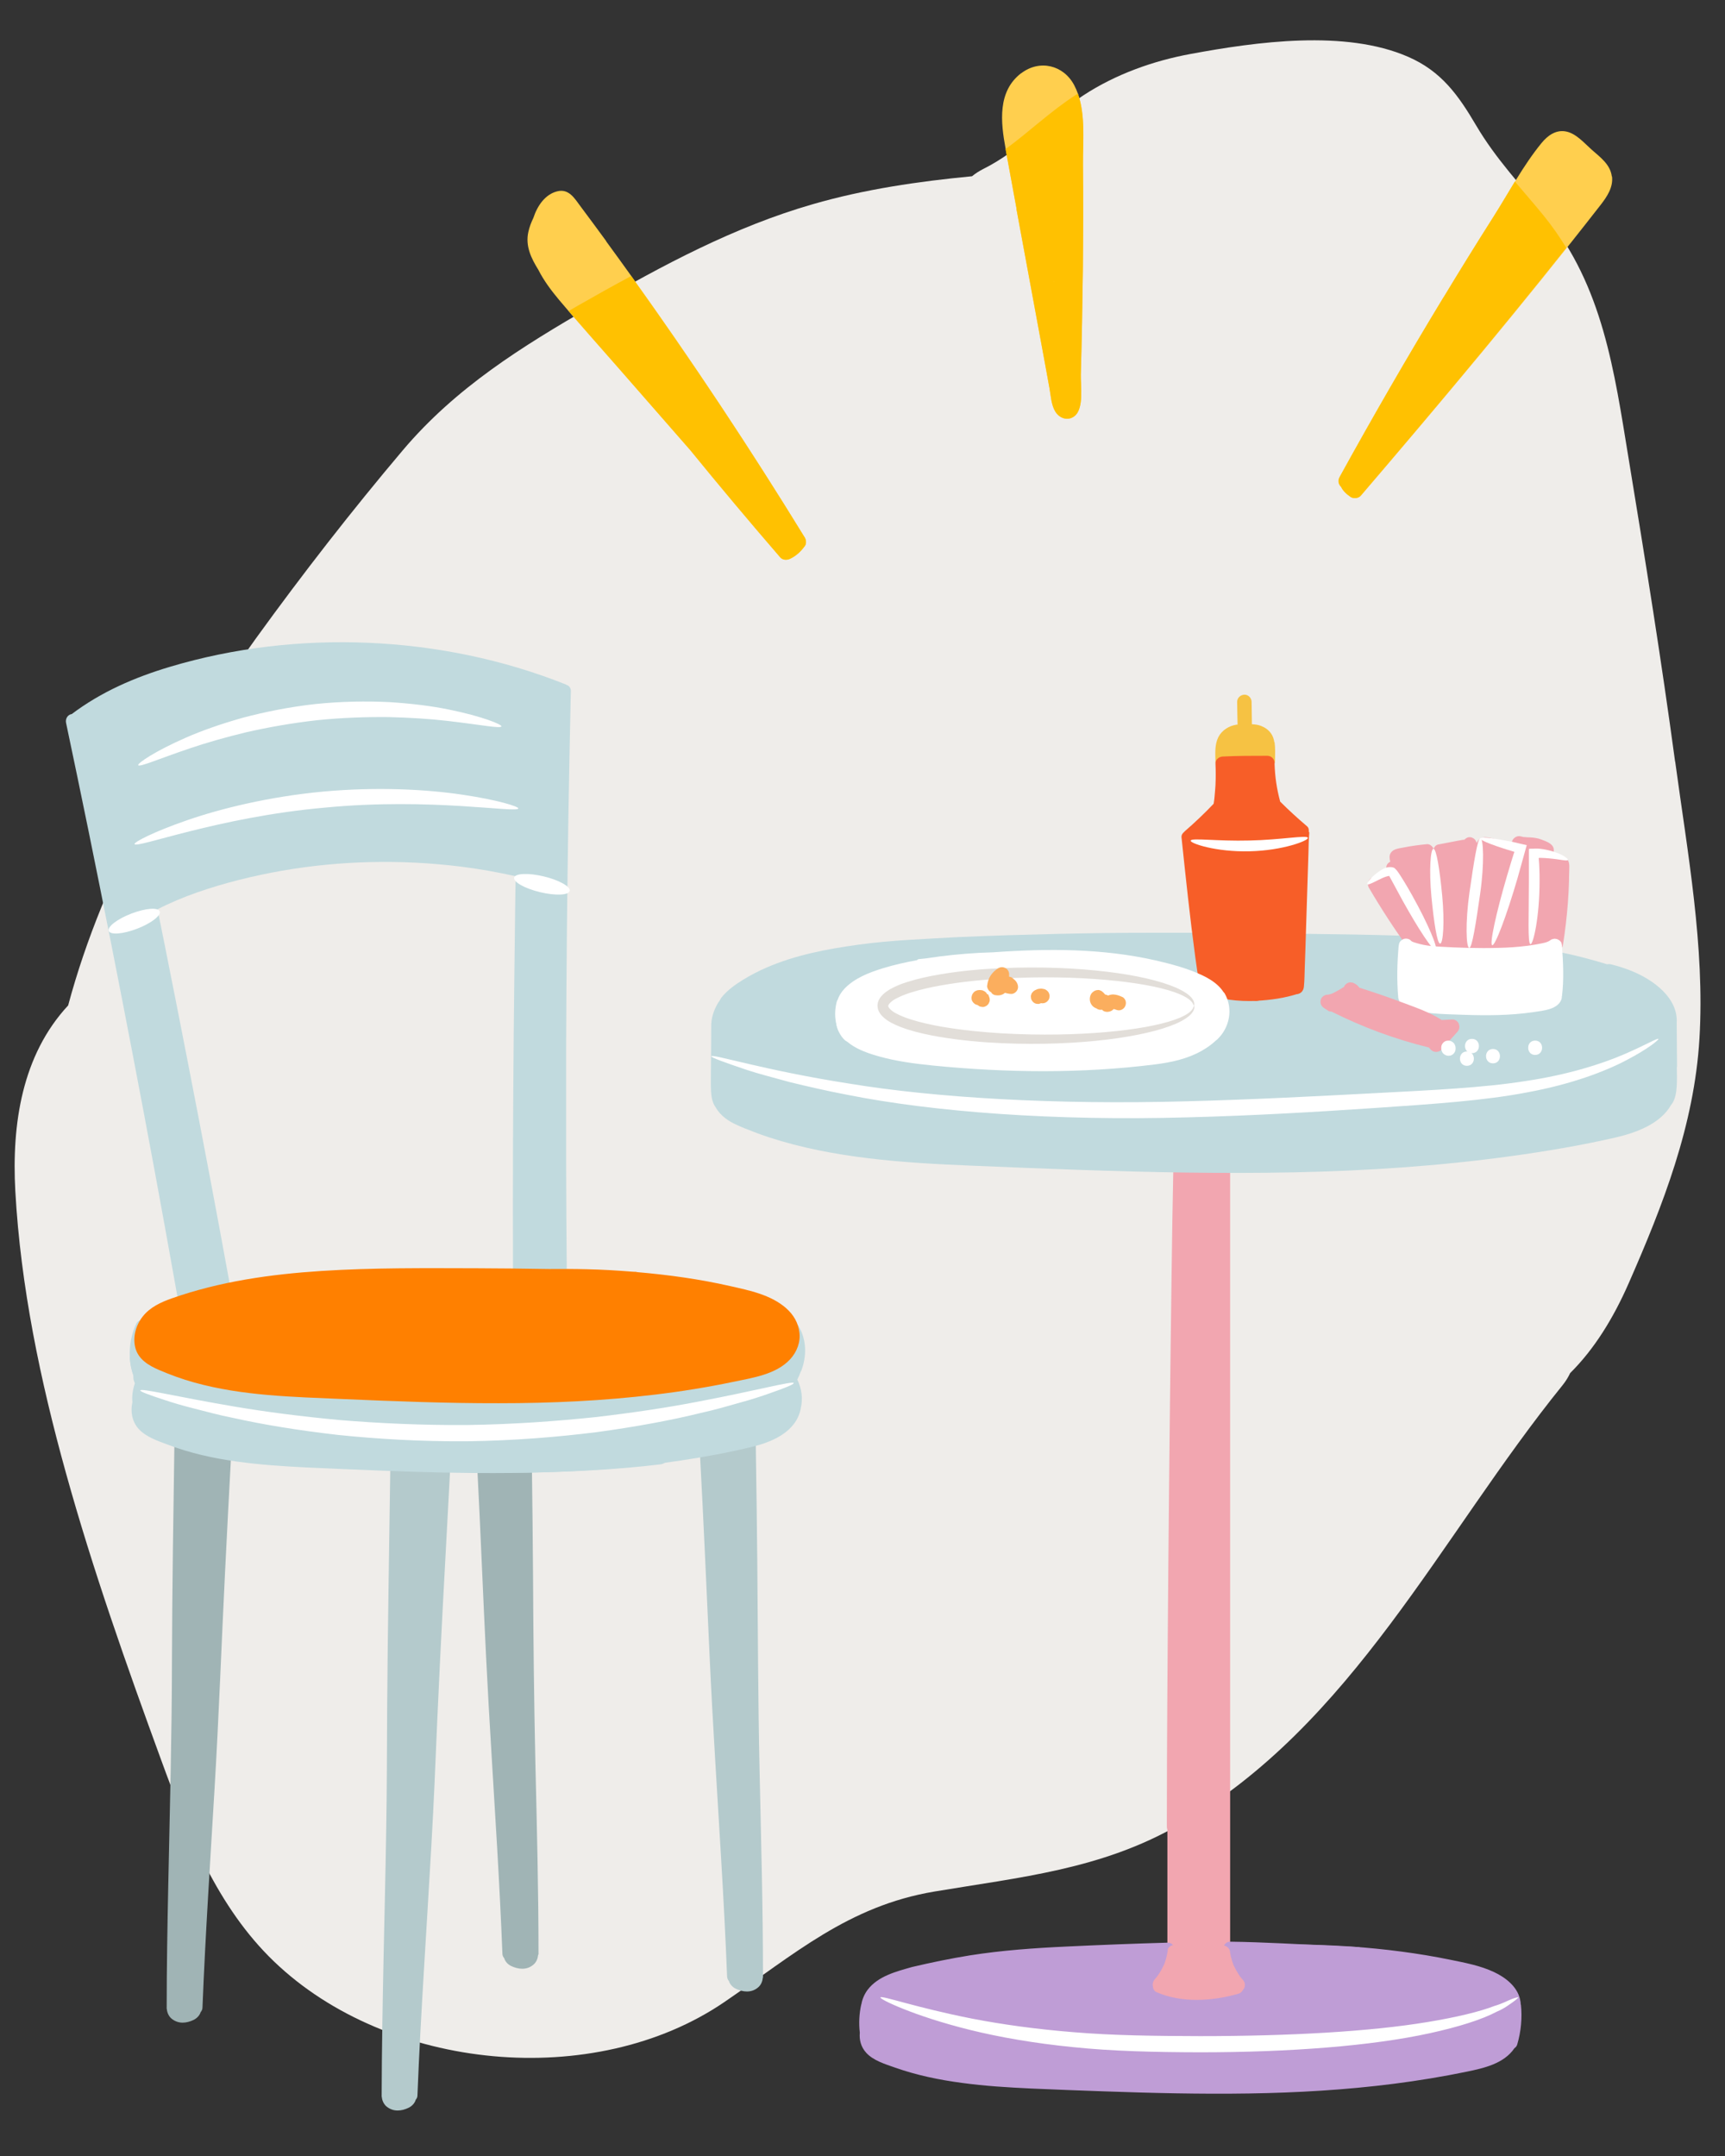 <?xml version="1.0" encoding="UTF-8"?>
<svg xmlns="http://www.w3.org/2000/svg" viewBox="0 0 160 200">
  <rect x="0" y="0" width="160" height="200" fill="#333333" stroke="none"/>
  <defs>
    <style>
      .cls-1 {
        fill: #f2a6b0;
      }

      .cls-2 {
        fill: #f6c243;
      }

      .cls-3 {
        fill: #f75e28;
      }

      .cls-4 {
        fill: #fff;
      }

      .cls-5 {
        fill: #ffcf4e;
      }

      .cls-6 {
        fill: #ffc101;
      }

      .cls-7 {
        fill: #fbae5e;
      }

      .cls-8 {
        fill: #efedea;
      }

      .cls-9 {
        fill: #ff8000;
      }

      .cls-10 {
        fill: #a0b4b5;
      }

      .cls-11 {
        fill: #c1dade;
      }

      .cls-12 {
        fill: #b4cacc;
      }

      .cls-13 {
        fill: #bf9dd6;
      }

      .cls-14 {
        fill: #e2ded9;
      }
    </style>
  </defs>
  <g id="BG_Strong">
    <path class="cls-8" d="m155.37,70.64c-1.27-9.39-2.77-18.75-4.31-28.1-1.34-8.16-2.38-15.96-7.71-22.55-2.25-2.78-4.6-5.24-6.43-8.35-1.66-2.82-3.23-5.03-6.31-6.37-5.84-2.55-14.09-1.39-20.15-.27-3.49.64-6.96,1.88-9.95,3.83-3.26,2.13-5.8,5.1-9.32,6.85-.39.2-.73.42-1.03.67-4.99.48-9.95,1.2-14.76,2.59-7.24,2.08-13.96,5.67-20.47,9.44-6.52,3.77-12.64,7.56-17.57,13.39-4.75,5.62-9.29,11.46-13.6,17.42-7.45,10.31-14.11,21.67-17.44,34.08-4.28,4.61-5.24,11-4.9,17.21.49,8.84,2.33,17.64,4.69,26.14,2.5,9.02,5.63,17.87,8.84,26.65,2.45,6.71,5.23,13.66,10.46,18.68,10.6,10.19,29.71,11.99,41.76,3.78,6.48-4.42,11.51-8.92,19.49-10.26,7.98-1.34,15.47-2.04,22.66-6.17,16.16-9.27,24.27-26.78,35.62-40.81.29-.36.52-.74.7-1.12,2.26-2.24,4.02-5.13,5.41-8.29,3.2-7.29,6.1-14.69,6.58-22.73.51-8.54-1.11-17.27-2.25-25.7Z"/>
  </g>
  <g id="Outline">
    <path class="cls-1" d="m114.12,183.29c-.03-.06-.07-.18-.11-.34.05-.09.09-.19.09-.32v-74.08c0-.83-1.25-.85-1.32-.07l-2.66-.27c-.21-.61-1.27-.54-1.29.23-.07,3.24-.12,6.48-.16,9.72-.06,4.27-.11,8.54-.16,12.81-.05,4.63-.1,9.27-.14,13.9-.04,4.38-.07,8.75-.1,13.13-.02,3.49-.04,6.97-.04,10.46,0,.34,0,.67,0,1.01,0,.1.02.18.05.25v12.75c0,.15.05.26.11.35-.07.17-.13.3-.16.35-.1.16-.53.75-.59.82-.06.06,1.52.9,3.18.82,1.67-.08,3.58-.44,3.58-.44,0,0-.06-.67-.29-1.1Z"/>
    <path class="cls-13" d="m125.95,180.62c-3.13-.14-6.25-.33-9.38-.44-.82-.03-1.63-.05-2.45-.06-.86-.01-.86,1.32,0,1.33,3.14.04,6.29.23,9.43.39.8.04,1.6.08,2.4.12.36.02.67-.32.67-.67,0-.37-.31-.65-.67-.67h0Z"/>
    <path class="cls-13" d="m141.05,185.95s0-.01,0-.02c0-.16-.03-.33-.07-.5-.28-1.18-1.36-2-2.4-2.49-1.27-.6-2.67-.86-4.04-1.14-1.5-.31-3.02-.56-4.54-.76-3.15-.42-6.32-.62-9.49-.66-.84-.01-1.67-.01-2.51,0-.35,0-.55.23-.61.5-.21-.01-.37-.02-.44-.02-.75-.03-3.08-.09-3.08-.09,0,0-.18.38-.12.73.06.35.39.87.67,1.3.28.43.66,1.17.7,1.41s-1.45.62-2.11.81c-.66.2-2.34.31-3.28.08-.94-.23-2.27-.66-2.3-.89s.27-.75.7-1.3c.25-.32.4-.98.47-1.46.52-.3.42-1.26-.31-1.24-3.12.09-6.24.21-9.36.36-3.01.14-6,.35-8.97.82-1.8.29-3.59.66-5.37,1.08h0c-1.47.42-3.15.84-4.12,2.12-.28.38-.49.84-.57,1.32,0,.02-.02.03-.02.05-.19.86-.23,1.73-.13,2.6-.06.66.1,1.32.59,1.86.66.73,1.77,1.06,2.68,1.38,2.01.71,4.1,1.14,6.21,1.42,2.13.29,4.27.42,6.41.52,2.22.1,4.44.18,6.65.26,4.52.16,9.05.27,13.57.2,4.49-.07,8.97-.33,13.43-.9,2.26-.29,4.52-.66,6.75-1.12,1.59-.33,3.45-.74,4.43-2.18.12-.08.22-.2.26-.35.35-1.19.47-2.46.34-3.69Z"/>
    <path class="cls-1" d="m108.32,180.9c-.04.26-.09.52-.16.78-.04.13-.08.25-.12.38-.02.06-.05.12-.07.19-.03.08,0,.02,0-.02-.01.04-.03.08-.05.11-.11.24-.24.48-.38.7-.07.11-.15.22-.23.33-.05.08.07-.09.01-.02-.02.03-.04.05-.06.08-.05.06-.1.11-.15.17-.23.26-.28.69,0,.94.25.23.7.28.94,0,.81-.92,1.37-2.07,1.54-3.29.03-.19.03-.34-.07-.51-.08-.14-.24-.27-.4-.31-.31-.07-.77.1-.82.46h0Z"/>
    <path class="cls-1" d="m112.8,181.31c.17,1.22.73,2.37,1.54,3.29.23.26.71.25.94,0,.26-.28.25-.66,0-.94-.04-.05-.09-.1-.13-.15-.02-.03-.04-.05-.06-.08-.06-.07-.01,0,.01.02-.04-.01-.09-.13-.12-.16-.04-.05-.08-.11-.11-.17-.15-.23-.28-.47-.4-.72-.01-.03-.03-.06-.04-.09-.04-.09.04.11,0,.02-.02-.06-.05-.12-.07-.19-.05-.12-.09-.25-.12-.38-.08-.26-.13-.53-.17-.8-.02-.15-.18-.32-.31-.4-.14-.08-.35-.12-.51-.07s-.32.15-.4.31c-.09.17-.09.32-.07.51h0Z"/>
    <path class="cls-1" d="m107.25,184.79c2.34,1.04,5.2.85,7.61.16.82-.24.47-1.52-.35-1.28-1.1.32-2.23.49-3.37.5-1.08,0-2.22-.08-3.21-.52-.33-.15-.72-.1-.91.24-.17.28-.09.76.24.91h0Z"/>
    <path class="cls-11" d="m155.55,98.99c0-1.37-.03-2.73-.03-4.1.14-2.33-2.18-4.01-4.21-4.83-.62-.25-1.26-.45-1.91-.61-.13-.03-.24-.02-.34,0-1.41-.43-2.82-.81-4.26-1.1-.35-.07-.72.1-.82.46-.04.13-.01.27.03.4-5.16-.67-15.2-1.85-18.49-1.87-2.38,0-8.3-.12-13.71-.16,0-.33-.22-.65-.64-.65-2.87,0-5.74-.01-8.6.02-2.98.04-5.95.11-8.92.2-1.59.05-3.19.11-4.78.18h0c-3.11.18-6.22.28-9.3.71-2.89.4-5.79.95-8.48,2.12-.76.33-1.49.71-2.19,1.14-.72.45-1.43.95-1.97,1.62-.05.07-.1.14-.13.22-.48.67-.79,1.46-.83,2.27,0,.02,0,.03,0,.04,0,1.45-.02,2.89-.03,4.34,0,.61-.02,1.22.01,1.83.03.54.12,1.09.45,1.53.22.39.53.72.9,1,.54.41,1.17.67,1.8.93.74.3,1.49.58,2.25.83,3,.98,6.11,1.56,9.23,1.94,3.15.38,6.32.55,9.48.68,3.32.14,6.64.27,9.97.39,6.68.23,13.37.37,20.05.23,6.69-.14,13.37-.58,19.99-1.49,3.28-.45,6.56-1,9.78-1.74,1.9-.44,4.16-1.26,5.16-3.04.01-.01.03-.02.04-.04.34-.46.43-1.08.47-1.64.04-.61.02-1.23.01-1.84Z"/>
    <path class="cls-12" d="m70.77,183.42c0-6.45-.18-12.89-.32-19.33-.14-6.45-.15-12.9-.21-19.34-.03-3.59-.09-7.19-.14-10.78-.01-.78-1.1-.84-1.29-.21l-2.78.55c-.12-.11-.27-.18-.44-.18-.35,0-.68.3-.67.67.34,6.29.61,12.57.9,18.86.29,6.33.71,12.65,1.08,18.98.21,3.57.4,7.13.54,10.7,0,.16.07.31.17.43.09.31.35.58.65.72.32.15.67.25,1.02.25.4,0,.75-.13,1.05-.39.23-.2.38-.51.41-.81,0-.04.02-.06.02-.1Z"/>
    <path class="cls-3" d="m111.62,92.06c1.52.69,3.26.85,4.92.79.36-.01.67-.3.67-.67,0-.35-.3-.68-.67-.67-.74.03-1.54,0-2.24-.09-.62-.08-1.51-.29-2.01-.52-.33-.15-.72-.09-.91.24-.17.28-.09.76.24.91h0Z"/>
    <path class="cls-2" d="m118.2,68.86c-.04-.29-.14-.6-.32-.84-.24-.33-.54-.53-.91-.68-.27-.11-.56-.14-.85-.16,0-.69-.03-1.38-.03-2.07,0-.35-.3-.68-.67-.67-.36.02-.67.29-.67.67,0,.7.03,1.41.04,2.11-.03,0-.05,0-.08,0-.7.1-1.37.51-1.7,1.15-.35.69-.29,1.51-.27,2.26,0,.35.3.68.67.67.29-.01.54-.2.63-.47l2.92-.05c.09.27.34.48.63.47.37-.02.66-.29.67-.67.01-.58.04-1.16-.04-1.74Z"/>
    <path class="cls-11" d="m130.08,86.8c-3.11-.1-6.23-.14-9.34-.18-.86-.01-.86,1.32,0,1.33,3.11.05,6.23.08,9.34.18.86.03.86-1.3,0-1.33h0Z"/>
    <path class="cls-3" d="m121.39,77.17c.03-.2-.01-.41-.18-.54-.85-.72-1.68-1.48-2.47-2.27-.32-1.2-.48-2.28-.52-3.52,0,0,0,0,0,0,0-.02.01-.04.01-.06-.02-.36-.29-.66-.67-.67-1.39,0-2.78,0-4.16.07-.34.02-.68.29-.66.66,0,0,0,0,0,0,.03.66.03,1.33,0,1.99-.02.34-.05.68-.08,1.01,0,.07-.02.14-.02.21,0,.05-.01.09-.02.14,0,.01,0,.01,0,.04-.02.11-.03.22-.05.33,0,0,0,0,0,0-.86.9-1.76,1.76-2.7,2.57-.01.01-.02.03-.03.04-.16.12-.27.3-.25.51.39,3.71.78,7.43,1.28,11.13.12.89.25,1.78.4,2.67.06.35.5.55.82.46.16-.04.27-.14.35-.25,1.32.58,4.35.42,4.35.42,1.01-.1,2.15-.31,2.84-.44.05.3.35.54.64.54.39,0,.63-.31.67-.67.06-.58.06-1.16.08-1.74.04-1.11.08-2.23.11-3.34.08-2.41.15-4.82.23-7.24.02-.64.02-1.3.08-1.94,0-.04-.01-.08-.02-.12Z"/>
    <path class="cls-12" d="m41.1,135.57c-.36,0-.61.28-.65.61l-2.98-.23c-.26-.54-1.26-.45-1.27.29-.1,7.41-.24,14.81-.29,22.22-.02,3.8-.02,7.6-.09,11.4-.06,3.87-.16,7.74-.24,11.61-.09,4.33-.17,8.67-.18,13,0,.04.02.07.02.1.03.3.18.61.4.81.3.26.66.4,1.06.4.35,0,.7-.1,1.01-.25.3-.14.58-.42.67-.75.09-.1.16-.23.16-.4.15-3.87.37-7.74.6-11.61.23-3.85.47-7.7.69-11.55.22-3.82.38-7.65.54-11.47.16-3.63.34-7.26.53-10.89.2-3.73.4-7.46.6-11.19.03-.48.05-.96.07-1.44.02-.36-.32-.67-.67-.67Z"/>
    <path class="cls-10" d="m20.81,134.08c-.31,0-.54.22-.63.5l-2.67-.72c0-.06,0-.12,0-.18.01-.86-1.32-.86-1.33,0-.1,6.79-.21,13.59-.23,20.38-.01,6.89-.2,13.77-.34,20.66-.08,3.87-.15,7.73-.15,11.6,0,.04.02.07.02.1.03.3.18.61.4.81.3.26.66.4,1.06.4.35,0,.7-.1,1.01-.25.29-.14.56-.4.66-.72.1-.12.17-.27.17-.43.27-6.77.72-13.53,1.12-20.3.4-6.67.64-13.35.97-20.02.18-3.72.38-7.44.58-11.16.02-.36-.32-.67-.67-.67Z"/>
    <path class="cls-10" d="m49.95,181.3c0-5.89-.15-11.78-.29-17.68-.13-5.84-.19-11.69-.22-17.53-.02-3.25-.06-6.5-.1-9.74-.01-.85-1.32-.86-1.33-.01l-2.41-.05c-.05-.33-.3-.6-.65-.6s-.68.3-.67.67c.3,5.8.52,11.6.81,17.4.29,5.87.68,11.73,1.02,17.6.19,3.29.36,6.58.49,9.87,0,.16.07.31.17.43.09.31.35.58.65.72.32.15.67.25,1.02.25.4,0,.75-.13,1.05-.39.23-.2.38-.51.41-.81,0-.04.02-.06.02-.1Z"/>
    <path class="cls-11" d="m12.05,126.08c.05.77.28,1.52.61,2.22s.84,1.16,1.49,1.51c1.42.77,3.02,1.3,4.57,1.71,3.14.83,6.4,1.12,9.63,1.3,6.97.38,13.97.69,20.95.58,3.95-.06,7.91-.28,11.83-.74.36-.04.67-.28.67-.67,0-.33-.31-.71-.67-.67-6.86.81-13.78.86-20.67.67-3.44-.1-6.88-.25-10.32-.41-3.09-.14-6.19-.31-9.23-.91-1.7-.34-3.38-.81-4.98-1.49-.64-.27-1.49-.55-1.9-1.14-.38-.54-.61-1.36-.65-1.95-.02-.36-.29-.67-.67-.67-.34,0-.69.3-.67.67h0Z"/>
    <path class="cls-11" d="m12.84,131.83c.39.61.97,1.01,1.61,1.33.71.34,1.44.64,2.18.91,1.44.52,2.92.89,4.42,1.17,3,.55,6.05.72,9.1.87,6.64.31,13.28.61,19.93.47,3.74-.08,7.47-.3,11.18-.74.36-.04.67-.28.67-.67,0-.33-.31-.71-.67-.67-6.5.78-13.05.87-19.58.71-3.27-.08-6.55-.22-9.82-.37-2.99-.14-6-.23-8.97-.66-1.64-.24-3.27-.57-4.85-1.06-.77-.24-1.54-.51-2.28-.84-.62-.27-1.39-.54-1.76-1.13-.19-.3-.59-.43-.91-.24-.3.18-.43.61-.24.91h0Z"/>
    <path class="cls-1" d="m145.42,79.78c-.2-.33-.53-.38-.87-.44-.17-.03-.33-.06-.5-.08.07-.22.11-.44.02-.66-.17-.4-.72-.57-1.1-.72-.34-.13-.69-.18-1.05-.2-.17,0-.33-.01-.5-.03-.03,0-.07,0-.1,0,0,0,0,0,0,0-.09-.02-.17-.04-.25-.06-.34-.11-.73.13-.82.46-.01.05-.02.1-.03.14-.52-.13-1.04-.25-1.56-.36-.42-.09-.94-.27-1.34-.06-.17.09-.27.25-.35.43-.03-.07-.05-.14-.09-.21-.11-.2-.35-.33-.57-.33-.18,0-.32.08-.44.2-.02,0-.05.01-.06.02-.11.03-.21.04-.32.06-.23.04-.46.09-.69.13-.47.09-.93.18-1.4.27-.21.04-.36.21-.43.41-.09-.24-.35-.47-.62-.44-.75.07-1.49.17-2.23.32-.4.08-.9.12-1.13.5-.15.24-.11.53-.04.81-.27.13-.45.4-.33.74.01.03.02.06.03.09-.49.2-.98.41-1.44.67-.32.17-.42.61-.24.91,1.14,1.95,2.37,3.84,3.69,5.66.16.23.42.36.69.31.16.18.4.28.66.21.15-.04.29-.15.38-.29.16.03.33.05.51.08.09.28.29.51.62.51.03,0,.06-.01.09-.02.17.12.4.18.58.13.23-.06.36-.22.43-.41.14.01.27.03.41.04.11,0,.23.02.36.02.12.12.28.2.46.2.16,0,.31-.07.44-.18.11.07.23.12.35.12.17,0,.29-.06.4-.15.29-.01.58-.03.88-.05.09.25.35.44.62.44.22,0,.4-.11.52-.28.13.14.3.23.49.23.34,0,.58-.25.64-.56.34-.03.65-.05.93-.07.09.34.41.48.72.44.12.11.28.19.45.19.38,0,.63-.3.66-.65.36-.02.76-.09,1.06-.16.04.02.08.05.13.07.32.09.76-.11.82-.46.21-1.33.37-2.67.47-4.01.05-.65.08-1.3.1-1.95,0-.31.01-.62.02-.92,0-.34.06-.74-.12-1.04Zm-9.69-1.79c.03-.05.07-.09.12-.12,0,0,0,0,.01,0-.04.04-.09.08-.13.13Z"/>
    <path class="cls-11" d="m52.95,64.08s0-.06-.01-.09c-.04-.24-.19-.39-.38-.45-.03-.02-.06-.04-.09-.05-5.81-2.32-12.03-3.59-18.28-3.86-6.2-.27-12.49.45-18.44,2.23-3.25.97-6.39,2.33-9.11,4.39-.02,0-.03,0-.05,0-.36.1-.54.47-.46.82.71,3.36,1.41,6.73,2.1,10.1.71,3.49,1.41,6.97,2.1,10.46.69,3.52,1.38,7.03,2.05,10.55.67,3.5,1.33,7.01,1.98,10.52.63,3.4,1.24,6.8,1.85,10.2.07.41.15.82.22,1.24.05.28.34.46.62.48.02.1.03.15.03.15l3-1.23c.13.27.48.41.76.34.37-.1.53-.46.46-.82-.59-3.24-1.19-6.48-1.8-9.71-.68-3.61-1.38-7.22-2.08-10.83-.72-3.72-1.46-7.43-2.2-11.15-.2-1.01-.41-2.01-.61-3.02,1.18-.61,2.41-1.12,3.66-1.56,2.57-.9,5.23-1.55,7.9-2.02,5.46-.95,11.07-1.06,16.57-.38,1.71.21,3.41.52,5.09.89-.02,1.08-.04,2.15-.05,3.23-.05,3.79-.09,7.57-.13,11.36-.03,3.69-.06,7.38-.07,11.07-.01,3.35-.01,6.7,0,10.06,0,.38,0,.77,0,1.15,0,.85,1.32.86,1.33.01l2.33.04s0,0,0,.01c0,.86,1.34.86,1.33,0-.03-3.44-.05-6.87-.06-10.31,0-3.56,0-7.11,0-10.67.01-3.58.04-7.17.07-10.75.04-3.57.08-7.13.14-10.7.06-3.46.12-6.91.2-10.37,0-.42.02-.84.03-1.25,0-.02,0-.03,0-.05Z"/>
    <path class="cls-4" d="m144.88,87.74s0-.02,0-.04c0-.07-.02-.13-.05-.2,0,0,0-.01,0-.02-.01-.03-.01-.05-.03-.08-.02-.03-.06-.06-.08-.09-.02-.02-.04-.04-.06-.06-.03-.02-.06-.04-.09-.06-.04-.03-.09-.05-.14-.07-.05-.02-.1-.02-.15-.03-.02,0-.03-.01-.05-.01,0,0-.01,0-.02,0-.07,0-.14.02-.21.04-.01,0-.02,0-.04.01-.02.01-.05.01-.07.03-.29.22-.5.27-.88.35-.43.09-.86.16-1.29.22-.92.12-1.84.18-2.76.2-1.85.05-3.71-.01-5.56-.12-.46-.03-.91-.07-1.36-.16-.23-.05-.45-.1-.67-.17-.17-.05-.41-.11-.5-.22-.11-.13-.27-.18-.43-.19-.01,0-.03,0-.04,0-.15,0-.27.05-.37.13-.03.02-.07.04-.1.07-.12.12-.17.26-.18.4,0,.02-.02.05-.02.07-.14,1.59-.18,3.18-.04,4.77,0,.1.04.19.07.27.03.11.08.23.16.32.32.38.91.52,1.37.64.49.13,1,.2,1.5.25,1.01.1,2.04.11,3.05.15,2.11.07,4.21.06,6.31-.24.54-.08,1.1-.14,1.62-.31.5-.16.99-.48,1.09-1.02,0-.03,0-.06,0-.1,0-.03.02-.05.02-.08.19-1.55.11-3.09,0-4.64Z"/>
    <path class="cls-3" d="m120.06,90.91c-.58.19-1.18.33-1.78.43-.07.01-.14.02-.2.03-.05,0-.09.01-.14.02-.08.01-.09.01-.05,0,.04,0,.03,0-.05,0-.05,0-.09.01-.14.02-.07,0-.14.02-.21.02-.32.03-.64.06-.96.07-.35.02-.68.29-.67.67.02.34.29.69.67.67,1.31-.07,2.63-.25,3.88-.66.33-.11.58-.47.46-.82-.11-.33-.46-.58-.82-.46h0Z"/>
    <path class="cls-11" d="m74.3,127.23s0-.02,0-.02c.53-1.35.54-2.88-.22-4.18-.18-.31-.6-.42-.91-.24-.31.18-.42.6-.24.91.21.36.34.76.39,1.16-.18.6-.96,1.16-2.2,1.84-1.28.7-6.59,1.46-8.06,1.69-1.47.23-8.78.88-12.16,1.11-3.39.23-12.15.23-14.9,0s-10.84-.75-15.19-1.54c-2.76-.5-5.13-1.48-6.49-2.12.1-.24.07-.52-.14-.72s-.55-.25-.8-.1c.05-.54.19-1.08.42-1.58.15-.32.09-.72-.24-.91-.29-.17-.76-.09-.91.24-.71,1.51-.81,3.24-.28,4.8,0,.1,0,.19,0,.29.02.17.08.31.14.46-.19.56-.29,1.16-.23,1.75-.19.87-.04,1.79.57,2.47.69.77,1.82,1.14,2.76,1.49,2.03.77,4.15,1.24,6.29,1.54,2.18.31,4.37.45,6.56.56,2.28.11,4.56.2,6.84.29,4.65.18,9.3.29,13.95.19,4.64-.1,9.27-.43,13.86-1.12,2.26-.34,4.52-.75,6.74-1.3.7-.17,1.43-.41,2.09-.75,0,0,0,0,0,0,0,0,0,0,0,0,.75-.38,1.41-.89,1.87-1.6.22-.35.38-.75.46-1.15,0-.01,0-.03,0-.04.22-.88.09-1.86-.32-2.67.13-.25.24-.51.33-.77Z"/>
    <path class="cls-9" d="m72.94,121.37c-1.44-1.26-3.37-1.65-5.18-2.06-2.85-.65-5.74-1.05-8.65-1.3-.05-.01-.1-.03-.15-.03-.14,0-.27-.01-.41-.02-1.37-.11-2.75-.19-4.13-.22-1.16-.03-2.32-.03-3.49-.02,0,0,0,0-.02,0-2.23-.04-4.46-.06-6.7-.07-4.79-.01-9.6-.06-14.39.25-4.69.3-9.43.97-13.88,2.54-1,.35-2.02.82-2.69,1.67-.63.79-.95,1.87-.71,2.87.27,1.11,1.23,1.68,2.2,2.1,1.07.46,2.16.86,3.29,1.17,4.46,1.24,9.14,1.33,13.74,1.53,4.84.21,9.68.4,14.53.39,4.83,0,9.66-.22,14.46-.8,2.43-.29,4.84-.68,7.24-1.18,1.79-.38,3.99-.68,5.3-2.11.61-.67.96-1.56.85-2.47-.1-.88-.55-1.66-1.22-2.24Z"/>
    <path class="cls-1" d="m135.32,94.98c-.1-.23-.34-.42-.61-.41-.32.02-.64.03-.96.05,0,0-.02,0-.02,0-1.1-.71-2.39-1.15-3.61-1.61-1.33-.5-2.68-.96-4.04-1.39-.03-.04-.06-.09-.1-.13-.01-.01-.03-.03-.04-.04-.06-.07-.14-.12-.22-.17-.03-.02-.07-.04-.1-.06-.08-.05-.16-.07-.25-.08-.09-.02-.18-.02-.27.01-.09.02-.16.06-.23.12-.07.05-.13.11-.17.19-.01.03-.02.06-.04.09-.35.22-.71.43-1.09.61-.12.05-.24.08-.37.11-.02,0-.04,0-.06,0-.28,0-.58.21-.64.49-.07.3.05.59.31.75l.38.25c.09.06.2.08.31.08,2.88,1.44,5.91,2.57,9.03,3.33.07.07.13.14.2.22.24.25.71.26.94,0,.5-.55,1-1.1,1.5-1.66.18-.2.25-.47.14-.73Z"/>
    <path class="cls-4" d="m77.62,92.9c-.17.63-.21,1.29-.08,1.94.12.6.38,1.28.86,1.68.14.12.34.13.47,0,.12-.12.14-.35,0-.47-.4-.33-.59-.89-.69-1.38-.1-.53-.06-1.07.08-1.58.11-.41-.53-.59-.64-.18h0Z"/>
    <path class="cls-4" d="m113.02,92.51c.66,1.15.35,2.56-.6,3.45-.31.29.16.76.47.47,1.17-1.09,1.51-2.85.71-4.26-.21-.37-.79-.04-.57.34h0Z"/>
    <path class="cls-4" d="m113.83,93.1c-.07-1.3-1.27-2.14-2.34-2.64-1.36-.64-2.85-1.03-4.31-1.37-4.94-1.12-10.02-1.11-15.06-.75-.43.02-.86.03-1.28.05-1.62.09-3.24.25-4.85.5-.25.03-.5.05-.74.08-.09,0-.15.05-.2.1-1.07.2-2.12.43-3.16.75-1.26.39-2.59.9-3.53,1.86-.64.66-.94,1.54-.71,2.37-.19.64-.11,1.33.33,1.94.82,1.13,2.27,1.65,3.56,2.01,1.61.45,3.28.67,4.95.84,6.86.68,13.8.76,20.65-.1,1.5-.19,2.98-.51,4.3-1.25,1.12-.63,2.47-1.75,2.4-3.17,0-.17-.04-.33-.08-.49.07-.23.11-.47.1-.73Z"/>
    <path class="cls-4" d="m133.68,97.19v.08c0,.09.02.18.06.26.03.08.07.15.14.21.06.06.13.11.21.14.08.04.16.06.26.06l.18-.02c.11-.03.21-.09.29-.17l.1-.13c.06-.1.09-.22.09-.34v-.08c0-.09-.02-.18-.06-.26-.03-.08-.07-.15-.14-.21-.06-.06-.13-.11-.21-.14-.08-.04-.16-.06-.26-.06l-.18.02c-.11.03-.21.09-.29.17l-.1.13c-.06.1-.09.22-.09.34h0Z"/>
    <path class="cls-4" d="m136.53,97.7c.86,0,.86-1.33,0-1.33s-.86,1.33,0,1.33h0Z"/>
    <path class="cls-4" d="m136.06,98.87c.86,0,.86-1.33,0-1.33s-.86,1.33,0,1.33h0Z"/>
    <path class="cls-4" d="m138.48,98.64c.86,0,.86-1.33,0-1.33s-.86,1.33,0,1.33h0Z"/>
    <path class="cls-4" d="m142.39,97.86c.86,0,.86-1.33,0-1.33s-.86,1.33,0,1.33h0Z"/>
    <g>
      <path class="cls-5" d="m94.73,6.78c-2.23,1.69-1.91,4.56-1.46,7,.34,1.85.68,3.7,1.02,5.56,0,.05,0,.11.01.17.61,3.28,1.21,6.57,1.82,9.85.26,1.43.53,2.86.79,4.28.14.79.29,1.57.43,2.36.13.71.16,1.55.54,2.18.38.63,1.16.91,1.78.43.91-.71.56-2.88.59-3.86.09-3.25.15-6.49.19-9.74.03-3.25.04-6.49.01-9.74-.02-2.34.33-5.22-.82-7.38-.99-1.86-3.2-2.39-4.9-1.1Zm3,19.32s.01,0,.02,0c0,.03,0,.06,0,.09,0-.03-.01-.06-.02-.08Z"/>
      <path class="cls-5" d="m56.23,22.37c-.79-1.08-1.58-2.15-2.38-3.22-.55-.74-1.09-1.68-2.17-1.4-1.12.28-1.84,1.34-2.21,2.47-.2.41-.36.83-.46,1.28-.3,1.32.26,2.46.93,3.54.5.99,1.19,1.91,1.9,2.76,1.84,2.2,3.76,4.32,5.65,6.48,2.15,2.46,4.3,4.92,6.45,7.38,2.76,3.39,5.57,6.74,8.43,10.05.23.27.65.27.94.12.58-.29.96-.66,1.34-1.17.16-.21.13-.57,0-.78-5.77-9.41-11.91-18.59-18.43-27.5Z"/>
      <path class="cls-5" d="m149.5,16.36c-.14-1.11-1.08-1.78-1.86-2.47-.7-.62-1.47-1.54-2.43-1.7-.92-.16-1.67.4-2.22,1.07-1.7,2.07-3.03,4.59-4.46,6.85-1.57,2.47-3.11,4.96-4.62,7.46-3.33,5.49-6.54,11.05-9.64,16.68-.2.36-.09.7.14.92.16.35.47.65.88.93.27.18.73.13.94-.12,7.57-8.85,15.08-17.79,22.24-26.98.59-.76,1.17-1.63,1.05-2.63Z"/>
    </g>
    <path class="cls-14" d="m110.75,93.27s.11-.26-.16-.62c-.25-.36-.79-.71-1.51-1.03-1.45-.63-3.66-1.15-6.42-1.48-2.76-.33-6.07-.49-9.74-.33-1.84.08-3.76.24-5.75.58-.99.17-2,.38-3.01.7-.51.16-1.01.35-1.52.63-.25.14-.5.3-.74.53-.23.22-.5.56-.51,1.04.01.48.28.82.51,1.04.24.23.49.39.74.53.5.27,1.01.46,1.52.63,1.01.32,2.02.53,3.01.7,1.99.33,3.91.5,5.75.58,3.67.16,6.98,0,9.74-.33,2.76-.34,4.97-.85,6.42-1.48.72-.32,1.25-.67,1.51-1.03.27-.36.18-.64.16-.62-.05,0-.03.23-.31.49-.26.27-.79.55-1.5.8-1.43.5-3.62.9-6.35,1.14-2.73.24-6,.32-9.62.12-1.81-.11-3.7-.29-5.63-.62-.96-.17-1.93-.38-2.88-.68-.47-.15-.93-.33-1.34-.55-.41-.2-.76-.56-.73-.69-.03-.13.32-.49.73-.69.41-.22.87-.4,1.34-.55.94-.3,1.91-.51,2.88-.68,1.93-.34,3.82-.52,5.63-.62,3.62-.21,6.89-.12,9.62.12,2.73.24,4.92.64,6.35,1.14.71.25,1.23.53,1.5.8.28.27.27.5.31.49Z"/>
    <g>
      <path class="cls-7" d="m91.59,92.25s-.07-.1-.11-.15c0,0,0,0,0-.01,0,0-.02-.02-.03-.03-.05-.04-.1-.09-.16-.12,0,0,0,0-.01,0-.03-.01-.07-.03-.08-.04-.02,0-.06-.03-.09-.04,0,0-.02,0-.03,0,0,0,0,0,0,0-.04,0-.14-.02-.18-.02,0,0,0,0-.01,0,0,0-.02,0-.03,0-.03,0-.07,0-.09.01-.02,0-.06,0-.09.01,0,0,0,0-.01,0,0,0-.02,0-.02,0-.05.02-.12.05-.16.07,0,0,0,0,0,0,0,0,0,0-.01,0,0,0,0,0-.01,0-.02.02-.11.09-.14.11,0,0,0,0,0,0,0,0,0,0,0,0-.02.02-.09.11-.11.14,0,0,0,0,0,0-.07.12-.1.25-.11.38,0,.06.02.12.02.18.02.09.06.16.12.23.03.05.07.09.12.12.06.06.14.1.23.12l.13.05s.04.04.06.06c.08.05.16.07.25.08.09.02.18.02.27-.01.05-.02.11-.04.16-.07.1-.06.18-.14.24-.24.02-.05.04-.11.07-.16.03-.12.03-.24,0-.35-.03-.1-.07-.19-.11-.29,0-.02-.02-.04-.03-.06Z"/>
      <path class="cls-7" d="m93.94,90.73c-.11-.07-.23-.11-.35-.14,0-.07.02-.14.01-.21,0-.24-.12-.45-.33-.57-.21-.12-.46-.12-.67,0-.29.17-.53.41-.72.69-.19.29-.28.61-.32.95-.02.16.09.36.19.47.05.05.12.09.19.13.02.03.03.06.05.09.08.08.18.14.29.17.19.03.34.04.53,0,.12-.03.24-.08.34-.16.02-.02.04-.03.06-.05.18.05.37.09.56.1.23.02.46-.14.57-.33.13-.22.1-.45,0-.67-.09-.19-.25-.34-.43-.46Zm-.26.59s0-.06,0-.09c0,.02,0,.03,0,.05v.04Z"/>
      <path class="cls-7" d="m97.14,91.92c-.08-.08-.18-.14-.29-.17-.02,0-.03-.01-.05-.01-.04,0-.07-.01-.11-.02-.04,0-.08-.01-.11-.01-.09,0-.19.01-.28.03-.03,0-.07.01-.1.03-.06.02-.12.05-.18.08,0,0-.02,0-.02.01-.02,0-.03.02-.05.03-.08.04-.14.1-.19.17-.06.06-.1.14-.12.23-.03.09-.03.18-.01.27,0,.09.03.17.08.25l.1.13c.08.08.18.14.29.17.06,0,.12.02.18.02.1,0,.19-.03.27-.07,0,0-.01,0-.02,0,0,0,.02,0,.03,0,.01,0,.02,0,.04,0,0,0-.02,0-.02,0,0,0,0,0,0,0,.06,0,.13.02.19,0,.09,0,.17-.03.25-.08.08-.04.14-.1.19-.17.06-.06.1-.14.12-.23,0-.06.02-.12.02-.18,0-.12-.03-.23-.09-.34-.03-.04-.07-.09-.1-.13Z"/>
      <path class="cls-7" d="m104.42,92.89c-.05-.16-.15-.33-.31-.4-.28-.13-.55-.23-.86-.24-.16,0-.32.04-.47.1-.08-.05-.17-.08-.27-.09-.1-.13-.21-.23-.34-.33-.05-.02-.11-.04-.16-.07-.09-.03-.18-.03-.27-.01-.15.02-.26.08-.38.18-.25.2-.32.57-.25.87.04.16.11.29.22.41.11.12.23.18.38.24.14.11.32.15.5.11.06.05.11.11.18.14.23.1.48.08.7-.03.09-.05.15-.11.21-.17.07.02.15.04.22.07-.02,0-.04-.02-.07-.03.16.07.32.11.49.06.15-.04.32-.16.4-.31.08-.15.12-.34.07-.51Zm-2.27-.57s-.04-.02-.06-.03c.02.01.05.02.07.03,0,0,0,0,0,0Zm.13.46s.04-.05.06-.08c0,0,0,0,0,0-.02.03-.04.05-.06.08Zm1.11.72s0,0,0,0c.03-.03.05-.06.08-.1l-.07.09Z"/>
    </g>
    <path class="cls-6" d="m94.3,19.5c.61,3.28,1.21,6.57,1.82,9.85.26,1.43.53,2.86.79,4.28.14.79.29,1.57.43,2.36.13.71.16,1.55.54,2.18.38.63,1.16.91,1.78.43.91-.71.56-2.88.59-3.86.09-3.25.15-6.49.19-9.74.03-3.25.04-6.49.01-9.74-.02-2.06.25-4.54-.47-6.57-.07.04-.15.09-.22.13-2.32,1.5-4.29,3.4-6.49,5.01.33,1.83.67,3.67,1.01,5.5,0,.05,0,.11.01.17Zm3.44,6.59s0,.06,0,.09c0-.03-.01-.06-.02-.08,0,0,.01,0,.02,0Z"/>
    <path class="cls-6" d="m63.94,41.65c2.76,3.39,5.57,6.74,8.43,10.05.23.27.65.27.94.12.58-.29.96-.66,1.34-1.17.16-.21.13-.57,0-.78-5.08-8.28-10.46-16.37-16.11-24.26-1.67.89-3.32,1.82-4.95,2.75-.28.16-.56.33-.84.49,1.56,1.82,3.16,3.62,4.74,5.43,2.15,2.46,4.3,4.92,6.45,7.38Z"/>
    <path class="cls-6" d="m133.89,27.57c-3.33,5.49-6.54,11.05-9.64,16.68-.2.36-.09.7.14.92.16.35.47.65.88.93.27.18.73.13.94-.12,6.47-7.56,12.88-15.2,19.07-22.99-.62-1.02-1.32-2.03-2.11-3-.88-1.08-1.78-2.11-2.66-3.15-.67,1.1-1.32,2.21-1.99,3.27-1.57,2.47-3.11,4.96-4.62,7.46Z"/>
    <path class="cls-4" d="m73.63,128.3c-.07-.23-3.39.68-8.82,1.71-2.71.53-5.97,1.03-9.6,1.45-3.63.38-7.64.67-11.85.73-4.21.03-8.22-.16-11.86-.46-3.64-.34-6.9-.77-9.63-1.23-5.46-.92-8.79-1.75-8.86-1.52-.03.1.78.41,2.26.89.74.25,1.66.52,2.73.79,1.07.27,2.29.61,3.66.88,2.73.61,6.02,1.15,9.69,1.57,3.68.38,7.74.62,12.01.59,4.27-.06,8.33-.39,12-.85,3.66-.5,6.94-1.11,9.65-1.78,1.36-.3,2.58-.66,3.64-.96,1.07-.29,1.98-.59,2.71-.85,1.47-.51,2.27-.84,2.24-.94Z"/>
    <path class="cls-4" d="m14.81,84.54c-.15-.39-1.33-.29-2.63.21-1.3.5-2.24,1.22-2.09,1.61s1.33.29,2.63-.21,2.24-1.22,2.09-1.61Z"/>
    <path class="cls-4" d="m52.84,82.65c.1-.4-.98-1.01-2.4-1.35-1.42-.34-2.65-.29-2.75.11s.98,1.01,2.4,1.35c1.42.34,2.65.29,2.75-.11Z"/>
    <path class="cls-4" d="m48.08,75c.04-.18-1.92-.8-5.19-1.28-3.27-.49-7.87-.75-12.91-.29-5.04.47-9.51,1.58-12.63,2.66-3.13,1.08-4.94,2.04-4.87,2.21.16.44,7.76-2.51,17.64-3.38,9.87-.96,17.89.54,17.96.07Z"/>
    <path class="cls-4" d="m46.51,67.38c.05-.17-1.77-.93-4.88-1.56-1.55-.32-3.44-.56-5.54-.69-2.1-.1-4.42-.07-6.84.18-2.42.27-4.69.73-6.72,1.27-2.03.57-3.81,1.2-5.27,1.84-2.91,1.27-4.53,2.4-4.44,2.56.11.21,1.88-.58,4.82-1.57,1.47-.5,3.24-1.01,5.23-1.49,1.99-.45,4.2-.85,6.54-1.11,2.34-.24,4.59-.31,6.63-.29,2.04.05,3.88.17,5.42.35,3.08.35,4.98.74,5.05.51Z"/>
    <path class="cls-4" d="m153.81,96.38c-.07-.11-1.14.55-3.19,1.43-2.05.88-5.14,1.88-9.1,2.47-3.95.63-8.74.85-14.07,1.13-5.33.28-11.19.59-17.33.75-12.29.34-23.41-.33-31.35-1.64-7.95-1.24-12.72-2.79-12.79-2.53-.03.1,1.14.54,3.29,1.26,1.08.36,2.42.7,3.98,1.13,1.56.38,3.35.8,5.35,1.18,7.97,1.59,19.21,2.44,31.57,2.09,6.18-.16,12.05-.51,17.38-.87,5.32-.36,10.16-.68,14.17-1.46,4.02-.74,7.15-1.92,9.17-2.99,2.03-1.06,2.99-1.89,2.94-1.96Z"/>
    <path class="cls-4" d="m140.84,185.27s-.24.02-.61.17c-.38.14-.88.43-1.61.64-1.4.54-3.53,1.05-6.19,1.49-5.33.89-12.84,1.31-21.13,1.31-4.15-.01-8.1-.06-11.66-.36-3.57-.28-6.76-.74-9.41-1.25-5.31-1.04-8.49-2.2-8.57-1.98-.03.09.71.5,2.14,1.07,1.42.57,3.53,1.29,6.2,1.95,2.67.66,5.9,1.23,9.52,1.59,3.62.38,7.61.47,11.78.48,8.35,0,15.93-.59,21.32-1.77,2.69-.59,4.84-1.27,6.22-2,.71-.3,1.2-.69,1.53-.92.33-.24.49-.39.46-.43Z"/>
    <path class="cls-4" d="m121.31,77.72c-.08-.28-2.47.19-5.43.25-2.97.08-5.38-.27-5.44.01-.07.25,2.35,1.07,5.46.99,3.11-.07,5.49-1,5.41-1.25Z"/>
    <path class="cls-4" d="m133.16,88.1c.25-.13-.7-2.4-2.17-5.03-.25-.45-.5-.88-.75-1.29-.13-.2-.25-.4-.37-.59-.06-.1-.13-.19-.19-.28-.03-.03-.07-.11-.14-.19l-.2-.2c-.31-.16-.75-.06-.9.02-.2.08-.36.18-.5.28-.29.19-.5.39-.68.55-.34.34-.49.58-.43.65.06.07.31-.04.72-.24.2-.1.45-.23.72-.35.27-.12.65-.22.6-.15.36.66.78,1.44,1.23,2.27,1.46,2.63,2.8,4.67,3.04,4.54Z"/>
    <path class="cls-4" d="m133.58,87.53c.28,0,.42-2.01.19-4.44-.23-2.42-.54-4.35-.81-4.35-.28,0-.42,2.01-.19,4.44.23,2.42.54,4.35.8,4.35Z"/>
    <path class="cls-4" d="m136.28,87.93c.26,0,.61-2.23,1.01-5.02.4-2.8.31-5.15.02-5.15-.26,0-.61,2.23-1.01,5.02-.4,2.8-.31,5.15-.02,5.15Z"/>
    <path class="cls-4" d="m141.95,87.59c.27.04.85-2.56.85-5.84,0-.41,0-.81-.02-1.19,0-.19-.02-.38-.03-.57l-.02-.27c0-.1,0-.04-.01-.07,0-.02-.02-.05,0-.05.05,0-.04-.02.17-.02.29,0,.57.03.83.05,1.02.09,1.63.27,1.7.15.07-.12-.5-.56-1.57-.85-.27-.07-.56-.14-.89-.18-.1-.02-.52-.05-.78-.02h-.23s-.12.02-.12.02c-.04,0-.01.07-.02.09,0,.15,0,.31,0,.47,0,.75,0,1.57,0,2.44,0,3.2-.13,5.8.15,5.84Z"/>
    <path class="cls-4" d="m137.31,77.77c-.02.1.33.29.97.53.32.12.71.26,1.15.4.22.07.46.15.71.22l.19.06.1.03h.01s.02.02.03.03l-.02.03s0,0-.05.14c-.07.21-.13.42-.2.64-.13.44-.27.9-.41,1.37-1.03,3.5-1.65,6.39-1.38,6.46.27.07,1.32-2.7,2.34-6.19.31-1.1.6-2.15.86-3.09-.44-.1-.86-.19-1.26-.29-.26-.05-.5-.1-.73-.14-.46-.09-.87-.15-1.21-.2-.68-.09-1.08-.1-1.11,0Z"/>
  </g>
</svg>